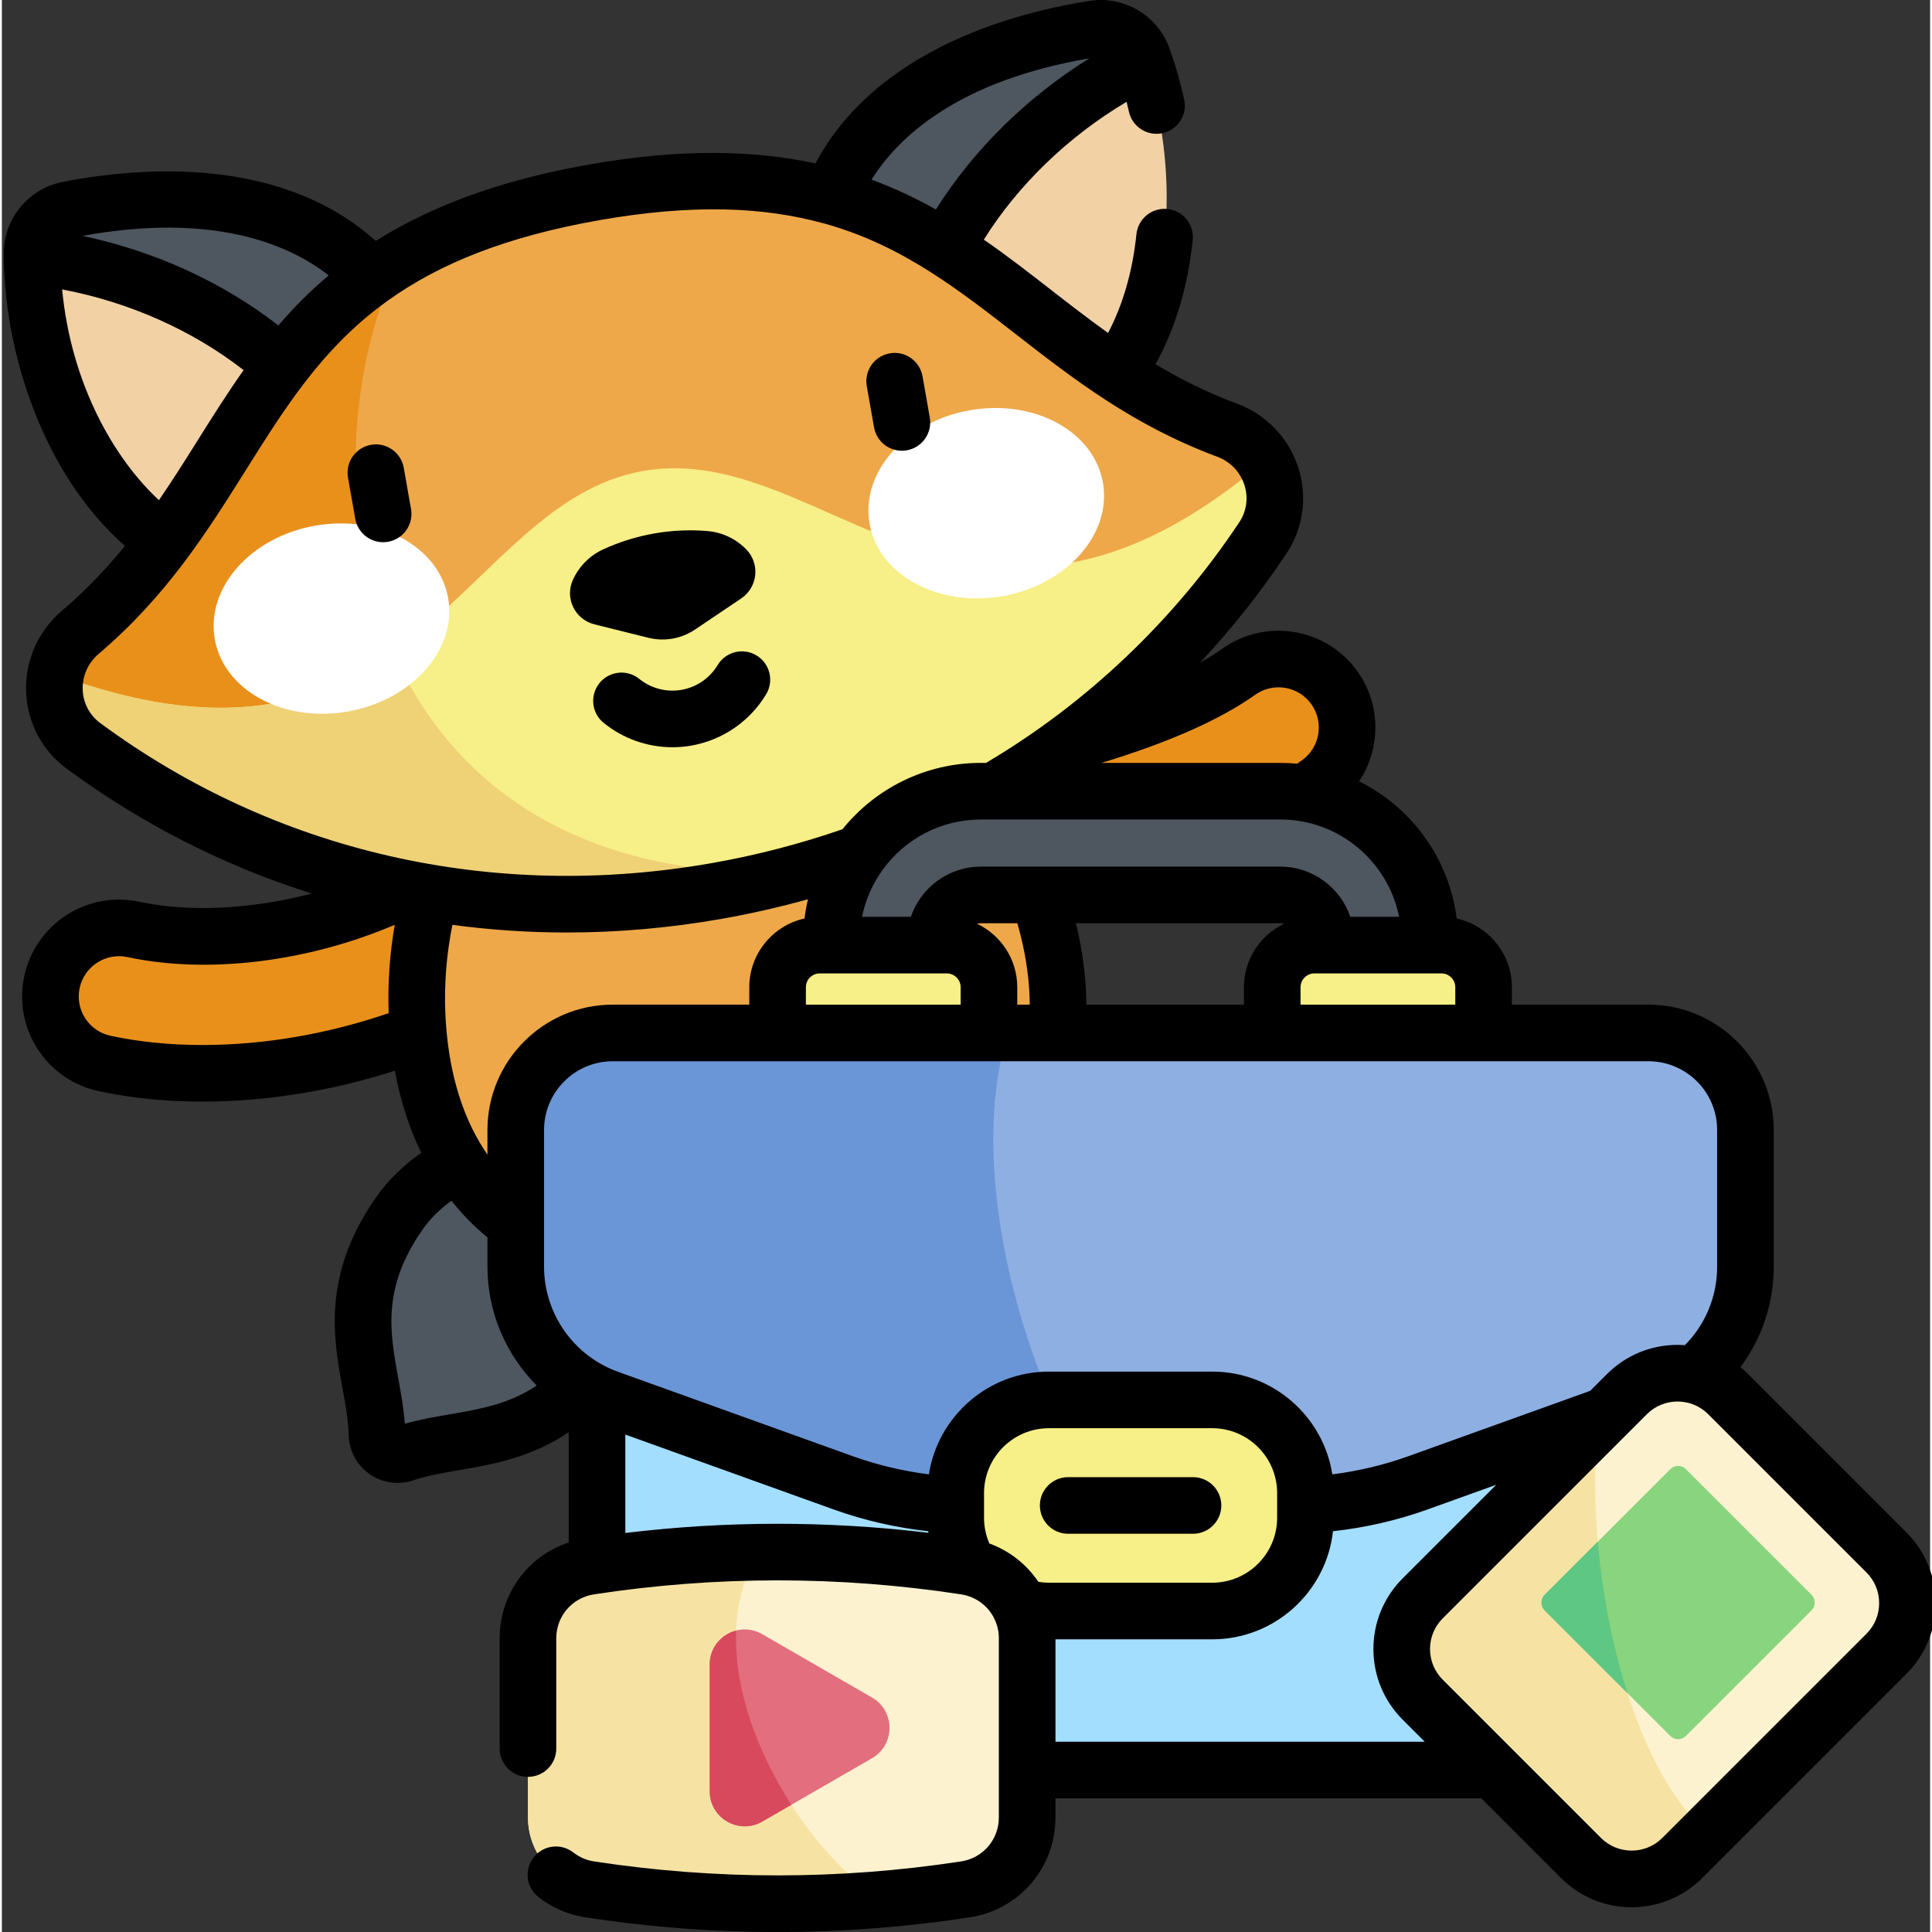 <svg height="511pt" viewBox="0 0 511 511.997" width="511pt" xmlns="http://www.w3.org/2000/svg"><rect x="0" y="0" width="511" height="511.997" fill="#333333" stroke="none"/><path d="m99.41 380.16c.074 3.656 3.738 6.219 7.195 5.039 16.109-5.48 35.953-1.191 53.121-25.711 10.098-14.422 10.703-39.203-5.223-50.352-15.926-11.152-39.004-2.109-49.102 12.312-17.168 24.52-6.352 41.699-5.992 58.711zm0 0" fill="#4e5660"/><g fill="#e9901b"><path d="m182.039 408.594c-8.258 0-15.727-5.66-17.676-14.047-4.652-19.973-9.617-43.566-9.605-70.812.004-10.031 8.137-18.16 18.168-18.16h.008c10.031.004 18.164 8.141 18.16 18.172-.012 23.391 4.461 44.555 8.652 62.559 2.277 9.77-3.797 19.535-13.57 21.812-1.387.324-2.773.477-4.137.477zm0 0"/><path d="m250.234 396.395c-9.062 0-16.898-6.766-18.012-15.988-2.219-18.352-5.254-39.77-13.262-61.742-3.438-9.43 1.418-19.855 10.848-23.289 9.43-3.438 19.852 1.422 23.289 10.848 9.328 25.598 12.734 49.465 15.195 69.824 1.203 9.961-5.895 19.012-15.855 20.215-.742.09-1.477.133-2.203.133zm0 0"/><path d="m53.168 284.438c-8.984 0-17.723-.848-25.938-2.609-9.809-2.102-16.059-11.762-13.953-21.57 2.102-9.812 11.766-16.051 21.566-13.957 25.52 5.473 59.637-1.512 82.965-16.977 8.363-5.543 19.637-3.258 25.18 5.105 5.543 8.363 3.258 19.633-5.102 25.18-23.945 15.871-55.574 24.828-84.719 24.828zm0 0"/><path d="m251.324 241.035c-8.457 0-16.031-5.938-17.781-14.547-2-9.832 4.348-19.426 14.176-21.426 17.637-3.59 58.93-11.996 80.078-27.051 8.176-5.82 19.516-3.91 25.336 4.262 5.82 8.172 3.91 19.516-4.262 25.332-27.422 19.527-72.324 28.668-93.902 33.059-1.223.25-2.445.371-3.645.371zm0 0"/></g><path d="m207.035 335.352c50.633-8.926 82.5-39.453 70.25-89.137-12.32-49.984-60.379-83.887-99.543-76.98-39.16 6.906-72.723 55.199-67.211 106.383 5.484 50.875 45.871 68.664 96.504 59.734zm0 0" fill="#eea849"/><path d="m44.652 144.457c-25.746-16.762-36.613-51.641-36.652-77.289-.012-5.629 3.973-10.488 9.496-11.578 27.133-5.352 63.715-4.82 83.75 21.582zm0 0" fill="#4e5660"/><path d="m8.012 67.945c.25 25.57 11.148 59.918 36.641 76.512l35.344-42.023c-16.879-18-43.098-31.375-71.984-34.488zm0 0" fill="#f2d1a5"/><path d="m294.336 100.43c18.461-24.555 16.742-61.051 8.008-85.164-1.918-5.289-7.324-8.496-12.887-7.629-27.324 4.25-61.52 17.262-71.312 48.922zm0 0" fill="#4e5660"/><path d="m302.598 16c8.508 24.117 10.016 60.121-8.262 84.43l-47.586-27.398c9.707-22.688 29.77-44.227 55.848-57.031zm0 0" fill="#f2d1a5"/><path d="m156.895 50.988c94.25-16.617 106.348 40.164 167.785 63.008 11.617 4.316 16.352 18.223 9.496 28.547-30.016 45.215-78.715 81.934-144.641 93.559-65.93 11.625-124.25-6.223-167.918-38.445-9.973-7.359-10.281-22.043-.844-30.074 49.926-42.477 41.871-99.973 136.121-116.594zm0 0" fill="#eea849"/><path d="m105.668 68.547c-42.414 25.031-46.598 66.449-84.895 99.035-9.438 8.031-9.129 22.719.844 30.078 43.668 32.219 101.988 50.066 167.918 38.441 7.57-1.336 14.902-3.016 22.02-4.988-120.352 4.91-133.016-108.711-105.887-162.566zm0 0" fill="#e9901b"/><path d="m334.176 142.547c4.289-6.461 4.039-14.32.41-20.355-77.758 65.891-116.004-5.961-164.676 2.621s-60.039 89.184-155.645 53.859c-1.344 6.914 1.113 14.383 7.352 18.984 43.668 32.223 101.988 50.07 167.918 38.445 65.926-11.625 114.625-48.344 144.641-93.555zm0 0" fill="#f7ef87"/><path d="m103.688 172.742c-20.043 14.129-46.07 21.945-89.418 5.93-1.348 6.914 1.109 14.383 7.348 18.988 43.668 32.219 101.988 50.066 167.918 38.441 7.57-1.336 14.902-3.016 22.02-4.988-59.668 2.434-92.863-24.266-107.867-58.371zm0 0" fill="#efd176"/><path d="m118.262 158.48c-2.398-13.598-18.184-22.18-35.262-19.172-17.074 3.012-28.977 16.477-26.578 30.074 2.398 13.598 18.184 22.184 35.262 19.172 17.074-3.012 28.977-16.473 26.578-30.074zm0 0" fill="#fff"/><path d="m291.781 127.895c-2.395-13.598-18.184-22.184-35.258-19.172-17.078 3.008-28.977 16.473-26.578 30.074 2.395 13.598 18.184 22.18 35.258 19.172 17.078-3.012 28.977-16.477 26.578-30.074zm0 0" fill="#fff"/><path d="m378.41 264.066h-27.496v-14.785c0-6.68-5.434-12.113-12.113-12.113h-79.363c-6.68 0-12.113 5.434-12.113 12.113v14.785h-27.496v-14.785c0-21.84 17.77-39.609 39.609-39.609h79.363c21.84 0 39.609 17.766 39.609 39.609zm0 0" fill="#4e5660"/><path d="m400.32 469.078h-202.406c-22.195 0-40.191-17.996-40.191-40.195v-139.305h282.793v139.305c0 22.199-17.996 40.195-40.195 40.195zm0 0" fill="#a3defe"/><path d="m437.527 370.582-62.168 22.355c-11.09 3.984-22.781 6.023-34.566 6.023h-83.348c-11.785 0-23.477-2.039-34.566-6.023l-62.168-22.355c-14.715-5.289-24.531-19.246-24.531-34.883v-36.246c0-14.199 11.512-25.711 25.711-25.711h274.453c14.199 0 25.711 11.512 25.711 25.711v36.246c0 15.637-9.812 29.594-24.527 34.883zm0 0" fill="#8eafe2"/><path d="m266.645 273.742h-104.754c-14.199 0-25.711 11.512-25.711 25.711v36.246c0 15.637 9.812 29.594 24.531 34.887l62.168 22.352c11.09 3.984 22.781 6.023 34.566 6.023h35.988c-21.957-30.281-38.59-88.07-26.789-125.219zm0 0" fill="#6a96d7"/><path d="m320.758 370.988h-43.277c-13.641 0-24.699 11.059-24.699 24.699v6.547c0 13.641 11.059 24.699 24.699 24.699h43.277c13.641 0 24.699-11.059 24.699-24.699v-6.547c0-13.641-11.059-24.699-24.699-24.699zm0 0" fill="#f7ef87"/><path d="m418.473 492.371-41.938-41.941c-7.414-7.414-7.414-19.441 0-26.855l54.102-54.102c7.418-7.418 19.441-7.418 26.859 0l41.938 41.938c7.418 7.414 7.418 19.441 0 26.855l-54.102 54.105c-7.418 7.414-19.441 7.414-26.859 0zm0 0" fill="#fcf2d0"/><path d="m423.086 377.023-46.551 46.547c-7.414 7.418-7.414 19.441 0 26.859l41.938 41.938c7.418 7.418 19.441 7.418 26.859 0l6.539-6.535c-23.406-21.473-32.688-75.688-28.785-108.809zm0 0" fill="#f6e3a3"/><path d="m479.574 422.633-33.305-33.301c-1.137-1.137-2.984-1.137-4.121 0l-33.301 33.301c-1.137 1.141-1.137 2.984 0 4.125l33.301 33.301c1.137 1.137 2.984 1.137 4.121 0l33.305-33.301c1.137-1.141 1.137-2.984 0-4.125zm0 0" fill="#89d47f"/><path d="m422.926 408.555-14.078 14.078c-1.137 1.141-1.137 2.984 0 4.125l21.961 21.961c-4.098-12.77-6.719-26.789-7.883-40.164zm0 0" fill="#5ec783"/><path d="m255.344 500.703c-32.988 5.055-66.559 5.055-99.547 0-9.418-1.441-16.371-9.539-16.371-19.066v-47.469c0-9.527 6.953-17.625 16.371-19.066 32.988-5.055 66.559-5.055 99.547 0 9.414 1.441 16.367 9.539 16.367 19.066v47.469c.004 9.527-6.949 17.625-16.367 19.066zm0 0" fill="#fcf2d0"/><path d="m200.395 411.359c-14.914.234-29.816 1.477-44.598 3.742-9.418 1.441-16.371 9.539-16.371 19.066v47.469c0 9.527 6.953 17.625 16.371 19.066 25.582 3.918 51.512 4.785 77.25 2.625-22.066-13.52-51.082-60.383-32.652-91.969zm0 0" fill="#f6e3a3"/><path d="m187.578 441.117v33.57c0 7.152 7.742 11.621 13.934 8.047l29.074-16.785c6.191-3.578 6.191-12.516 0-16.09l-29.074-16.785c-6.191-3.578-13.934.891-13.934 8.043zm0 0" fill="#e26e7e"/><path d="m194.582 432.117c-3.871 1-7.004 4.453-7.004 9v33.57c0 7.152 7.742 11.621 13.934 8.047l7.707-4.449c-8.828-13.684-15.246-30.445-14.637-46.168zm0 0" fill="#d9495d"/><path d="m250.414 250.461h-33.676c-6.168 0-11.168 5-11.168 11.168v12.113h56.012v-12.113c0-6.168-5-11.168-11.168-11.168zm0 0" fill="#f7ef87"/><path d="m381.5 250.461h-33.676c-6.168 0-11.168 5-11.168 11.168v12.113h56.012v-12.113c0-6.168-5-11.168-11.168-11.168zm0 0" fill="#f7ef87"/><path d="m504.738 406.105-41.938-41.938c-.66-.664-1.352-1.281-2.066-1.859 5.68-7.613 8.824-16.883 8.824-26.609v-36.246c0-18.312-14.898-33.207-33.211-33.207h-36.18v-4.617c0-8.91-6.277-16.367-14.637-18.219-1.996-15.961-12-29.465-25.859-36.348 5.734-8.605 5.918-20.227-.43-29.141-8.211-11.527-24.27-14.23-35.797-6.02-1.766 1.254-3.746 2.496-5.926 3.719 8.402-8.988 16.09-18.664 22.906-28.926 4.496-6.773 5.633-15.098 3.117-22.832-2.555-7.848-8.477-14.008-16.25-16.898-7.898-2.938-14.984-6.512-21.555-10.438 5.254-9.539 8.562-20.57 9.852-32.902.426-4.121-2.562-7.809-6.684-8.238-4.133-.43-7.809 2.562-8.238 6.684-1.027 9.855-3.551 18.621-7.512 26.168-5.266-3.762-10.285-7.66-15.242-11.516-5.754-4.477-11.551-8.977-17.684-13.219 9.074-14.504 22.371-27.344 37.832-36.52.215.859.426 1.727.617 2.602.895 4.043 4.895 6.598 8.945 5.699 4.043-.895 6.594-4.898 5.699-8.941-.984-4.453-2.219-8.758-3.656-12.84-.016-.043-.031-.09-.047-.137-.078-.215-.148-.438-.227-.652-3.133-8.648-12-13.895-21.09-12.488-11.152 1.738-27.617 5.559-42.719 13.91-13.633 7.539-23.684 17.336-29.98 29.168-16.164-3.492-35.547-4.012-60.016.301-24.461 4.312-42.5 11.43-56.492 20.242-9.965-8.965-22.766-14.734-38.152-17.156-17.047-2.68-33.824-.641-44.898 1.539-9.023 1.781-15.562 9.75-15.547 18.949.039 25.48 10.047 58.094 32.117 77.488-4.836 5.945-10.277 11.734-16.703 17.203-6.316 5.371-9.773 13.188-9.488 21.434.281 8.129 4.195 15.562 10.738 20.391 19.961 14.723 41.855 25.805 64.953 33.094-15.777 4.141-32.254 5.062-45.703 2.18-13.832-2.961-27.508 5.883-30.473 19.719-1.438 6.703-.176 13.562 3.547 19.32 3.727 5.754 9.469 9.715 16.172 11.152 8.594 1.844 17.848 2.777 27.508 2.777 16.867 0 34.316-2.824 50.984-8.191 1.445 7.914 3.797 15.199 7.004 21.766-4.711 3.266-8.82 7.242-11.895 11.637-14.461 20.652-11.422 37.371-8.977 50.801.793 4.375 1.543 8.504 1.625 12.371.086 4.094 2.152 7.953 5.527 10.312 2.207 1.547 4.82 2.348 7.453 2.348 1.395 0 2.789-.223 4.133-.68 3.66-1.246 7.797-1.953 12.176-2.703 8.645-1.48 18.93-3.242 29.023-10.039v29.203c-10.828 3.578-18.297 13.629-18.297 25.406v29.215c0 4.145 3.355 7.5 7.5 7.5s7.5-3.355 7.5-7.5v-29.215c0-5.863 4.207-10.766 10.004-11.652 32.273-4.941 65.004-4.945 97.277 0 .203.031.395.078.594.117.125.031.25.051.375.074 3.449.82 6.234 3.09 7.762 6.105.059.133.125.266.191.395.695 1.512 1.082 3.191 1.082 4.961v47.469c0 5.863-4.207 10.766-10.004 11.652-32.273 4.941-65.004 4.941-97.277 0-1.996-.309-3.891-1.121-5.473-2.363-3.262-2.551-7.977-1.977-10.527 1.281-2.555 3.262-1.98 7.977 1.281 10.531 3.605 2.82 7.906 4.684 12.445 5.375 16.895 2.59 33.902 3.883 50.914 3.883 17.008 0 34.02-1.293 50.91-3.883 13.172-2.016 22.73-13.152 22.73-26.477v-5.059h112.863l21.094 21.094c5.004 5.004 11.656 7.758 18.734 7.758 7.074 0 13.727-2.754 18.73-7.758l54.102-54.102c10.332-10.328 10.332-27.137.004-37.465zm-123.238-148.145c2.02 0 3.668 1.645 3.668 3.668v4.613h-41.012v-4.613c0-2.023 1.645-3.668 3.668-3.668zm-11.219-15h-12.934c-2.637-7.719-9.949-13.293-18.547-13.293h-64.406c-.004 0-.012 0-.016 0h-14.941c-8.602 0-15.91 5.574-18.551 13.293h-12.93c.906-4.535 2.777-8.723 5.383-12.352.039-.055.078-.113.121-.168 5.84-8.035 15.309-13.27 25.977-13.27h79.359c15.543 0 28.539 11.098 31.484 25.789zm-30.461 1.828c-6.293 3.004-10.664 9.414-10.664 16.84v4.613h-41.77c-.031-6.914-.945-14.137-2.762-21.574h54.176c.348 0 .691.047 1.02.121zm-81.402 0c.328-.074.668-.121 1.02-.121h9.66c.32 1.113.633 2.227.906 3.34 1.566 6.348 2.355 12.453 2.387 18.234h-3.309v-4.613c0-7.426-4.371-13.836-10.664-16.84zm-45.348 16.84c0-2.023 1.645-3.668 3.668-3.668h33.676c2.023 0 3.668 1.645 3.668 3.668v4.613h-41.012zm-.363-18.219c-8.359 1.848-14.637 9.309-14.637 18.219v4.613h-36.18c-18.312 0-33.211 14.898-33.211 33.211v6.535c-5.766-8.352-9.355-18.773-10.691-31.176-1.062-9.879-.574-19.844 1.406-29.715 9.977 1.34 20.09 2.023 30.293 2.023 13.598 0 27.363-1.203 41.148-3.633 7.695-1.359 15.312-3.098 22.793-5.18-.398 1.668-.707 3.371-.922 5.102zm119.438-59.289c4.793-3.41 11.469-2.289 14.879 2.5 3.41 4.793 2.289 11.465-2.504 14.875-.402.289-.832.586-1.281.891-1.465-.137-2.941-.215-4.438-.215h-47.383c17.785-5.398 31.469-11.461 40.727-18.051zm-43.949-168.664c-16.527 10.277-30.766 24.281-40.66 40.062-5.309-2.973-10.949-5.664-17.074-7.91 7.258-11.551 23.148-26.223 57.734-32.152zm-201.59 57.516c-4.984 4.207-9.367 8.664-13.34 13.273-14.695-11.445-32.863-19.734-51.906-23.738 34.527-6.258 54.48 2.098 65.246 10.465zm-70.641 3.727c17.688 3.328 34.598 10.855 48.098 21.387-4.309 6.086-8.215 12.301-12.09 18.477-3.328 5.305-6.707 10.668-10.355 15.992-12.195-11.34-23.289-31.18-25.652-55.855zm86.543 191.785c-16.078 5.535-33.023 8.453-49.34 8.453-8.605 0-16.801-.82-24.363-2.441-2.785-.598-5.172-2.246-6.723-4.637-1.547-2.391-2.07-5.242-1.473-8.027 1.23-5.75 6.918-9.43 12.664-8.195 21.328 4.57 47.883 1.27 70.84-8.559-1.352 7.773-1.891 15.598-1.605 23.406zm-76.438-76.863c-2.832-2.09-4.531-5.312-4.652-8.836-.125-3.645 1.41-7.102 4.219-9.492 18.102-15.402 28.746-32.355 39.043-48.758 5.035-8.023 9.891-15.754 15.418-22.969.109-.133.211-.262.309-.402 6.027-7.809 12.863-15.008 21.613-21.316.27-.168.527-.355.781-.555 13.07-9.23 30.359-16.504 55.398-20.918 25.098-4.426 43.855-3.48 59.312.746.289.094.578.172.871.23 10.387 2.945 19.273 7.387 27.613 12.676.043.027.09.055.133.086 7.75 4.926 15.027 10.574 22.578 16.449 15.281 11.887 31.082 24.18 53.363 32.465 3.453 1.281 6.078 4.008 7.207 7.473 1.094 3.355.602 6.961-1.348 9.898-17.266 26.004-40.449 48.008-67.113 63.773h-1.379c-14.805 0-28.031 6.871-36.672 17.586-11.137 3.859-22.738 6.879-34.535 8.957-58.238 10.273-115.824-2.902-162.16-37.094zm92.598 183.191c-3.91.672-7.93 1.355-11.891 2.484-.297-4.109-1.027-8.125-1.734-12.027-2.246-12.34-4.367-23.992 6.504-39.52 1.961-2.797 4.57-5.367 7.594-7.539 2.84 3.57 6.016 6.828 9.543 9.723v7.766c0 12.035 4.891 23.285 13.055 31.48-7.352 4.93-15.039 6.262-23.07 7.633zm46.555 31.441v-26.078l55.117 19.816c8.137 2.926 16.57 4.855 25.156 5.797.016.137.027.281.043.418-26.695-3.199-53.625-3.184-80.316.047zm80.445-15.539c-6.906-.863-13.691-2.48-20.25-4.836l-62.168-22.352c-11.703-4.211-19.566-15.395-19.566-27.832v-36.242c0-10.043 8.168-18.211 18.211-18.211h117.633.02.02 156.781c10.043 0 18.211 8.168 18.211 18.211v36.242c0 7.859-3.082 15.277-8.547 20.789-.645-.043-1.293-.078-1.945-.078-7.074 0-13.727 2.758-18.73 7.762l-4.422 4.418-48.09 17.293c-6.559 2.355-13.344 3.973-20.25 4.836-2.398-15.402-15.75-27.227-31.812-27.227h-43.281c-16.062 0-29.414 11.824-31.812 27.227zm31.812 28.719c-.945 0-1.887-.082-2.812-.234-3.09-4.605-7.586-8.199-12.977-10.164-.922-2.137-1.41-4.445-1.41-6.801v-6.547c0-9.484 7.715-17.199 17.199-17.199h43.277c9.484 0 17.199 7.715 17.199 17.199v6.547c0 9.48-7.715 17.199-17.199 17.199zm1.734 42.145v-27.145h41.543c16.555 0 30.223-12.559 32-28.648 8.578-.938 17.008-2.867 25.137-5.793l18.133-6.516-24.797 24.793c-5 5.004-7.758 11.656-7.758 18.734 0 7.074 2.758 13.73 7.758 18.73l5.844 5.844zm214.914-28.613-54.102 54.102c-4.477 4.48-11.77 4.48-16.25 0l-23.293-23.293-18.648-18.645c-2.168-2.172-3.363-5.059-3.363-8.125 0-3.07 1.195-5.957 3.367-8.129l54.102-54.102c2.238-2.238 5.18-3.359 8.125-3.359 2.941 0 5.887 1.121 8.125 3.359l41.938 41.938c2.172 2.172 3.367 5.059 3.367 8.129 0 3.07-1.195 5.953-3.367 8.125zm-262.996-319.715c.645 3.641 3.809 6.199 7.379 6.199.434 0 .871-.039 1.312-.117 4.078-.719 6.801-4.609 6.082-8.688l-1.926-10.918c-.719-4.082-4.613-6.809-8.688-6.086-4.078.719-6.805 4.609-6.082 8.688zm-41.441 62.996c-2.094 3.473-5.574 5.867-9.555 6.566-3.98.703-8.066-.355-11.223-2.902-3.223-2.602-7.941-2.102-10.547 1.121-2.602 3.223-2.098 7.945 1.125 10.547 5.203 4.203 11.645 6.449 18.223 6.449 1.672 0 3.355-.148 5.027-.441 8.25-1.453 15.465-6.41 19.797-13.598 2.137-3.547.992-8.156-2.555-10.293-3.547-2.141-8.156-.996-10.293 2.551zm-83.191-52.281c-.719-4.078-4.609-6.805-8.688-6.082-4.082.719-6.805 4.609-6.086 8.688l1.926 10.922c.645 3.637 3.809 6.195 7.379 6.195.434 0 .871-.035 1.312-.113 4.078-.719 6.801-4.609 6.082-8.688zm216.66 274.996c0-4.145-3.355-7.5-7.5-7.5h-33.082c-4.145 0-7.5 3.355-7.5 7.5 0 4.145 3.355 7.5 7.5 7.5h33.082c4.145 0 7.5-3.355 7.5-7.5zm-166.141-233.508 14.293 3.559c4.254 1.059 8.762.266 12.398-2.188l12.215-8.23c4.402-2.965 5.047-9.195 1.344-13-2.742-2.816-6.41-4.547-10.328-4.867-9.461-.773-18.965.902-27.59 4.863-3.574 1.645-6.43 4.523-8.043 8.109-2.176 4.84.559 10.473 5.711 11.754zm0 0"/></svg>